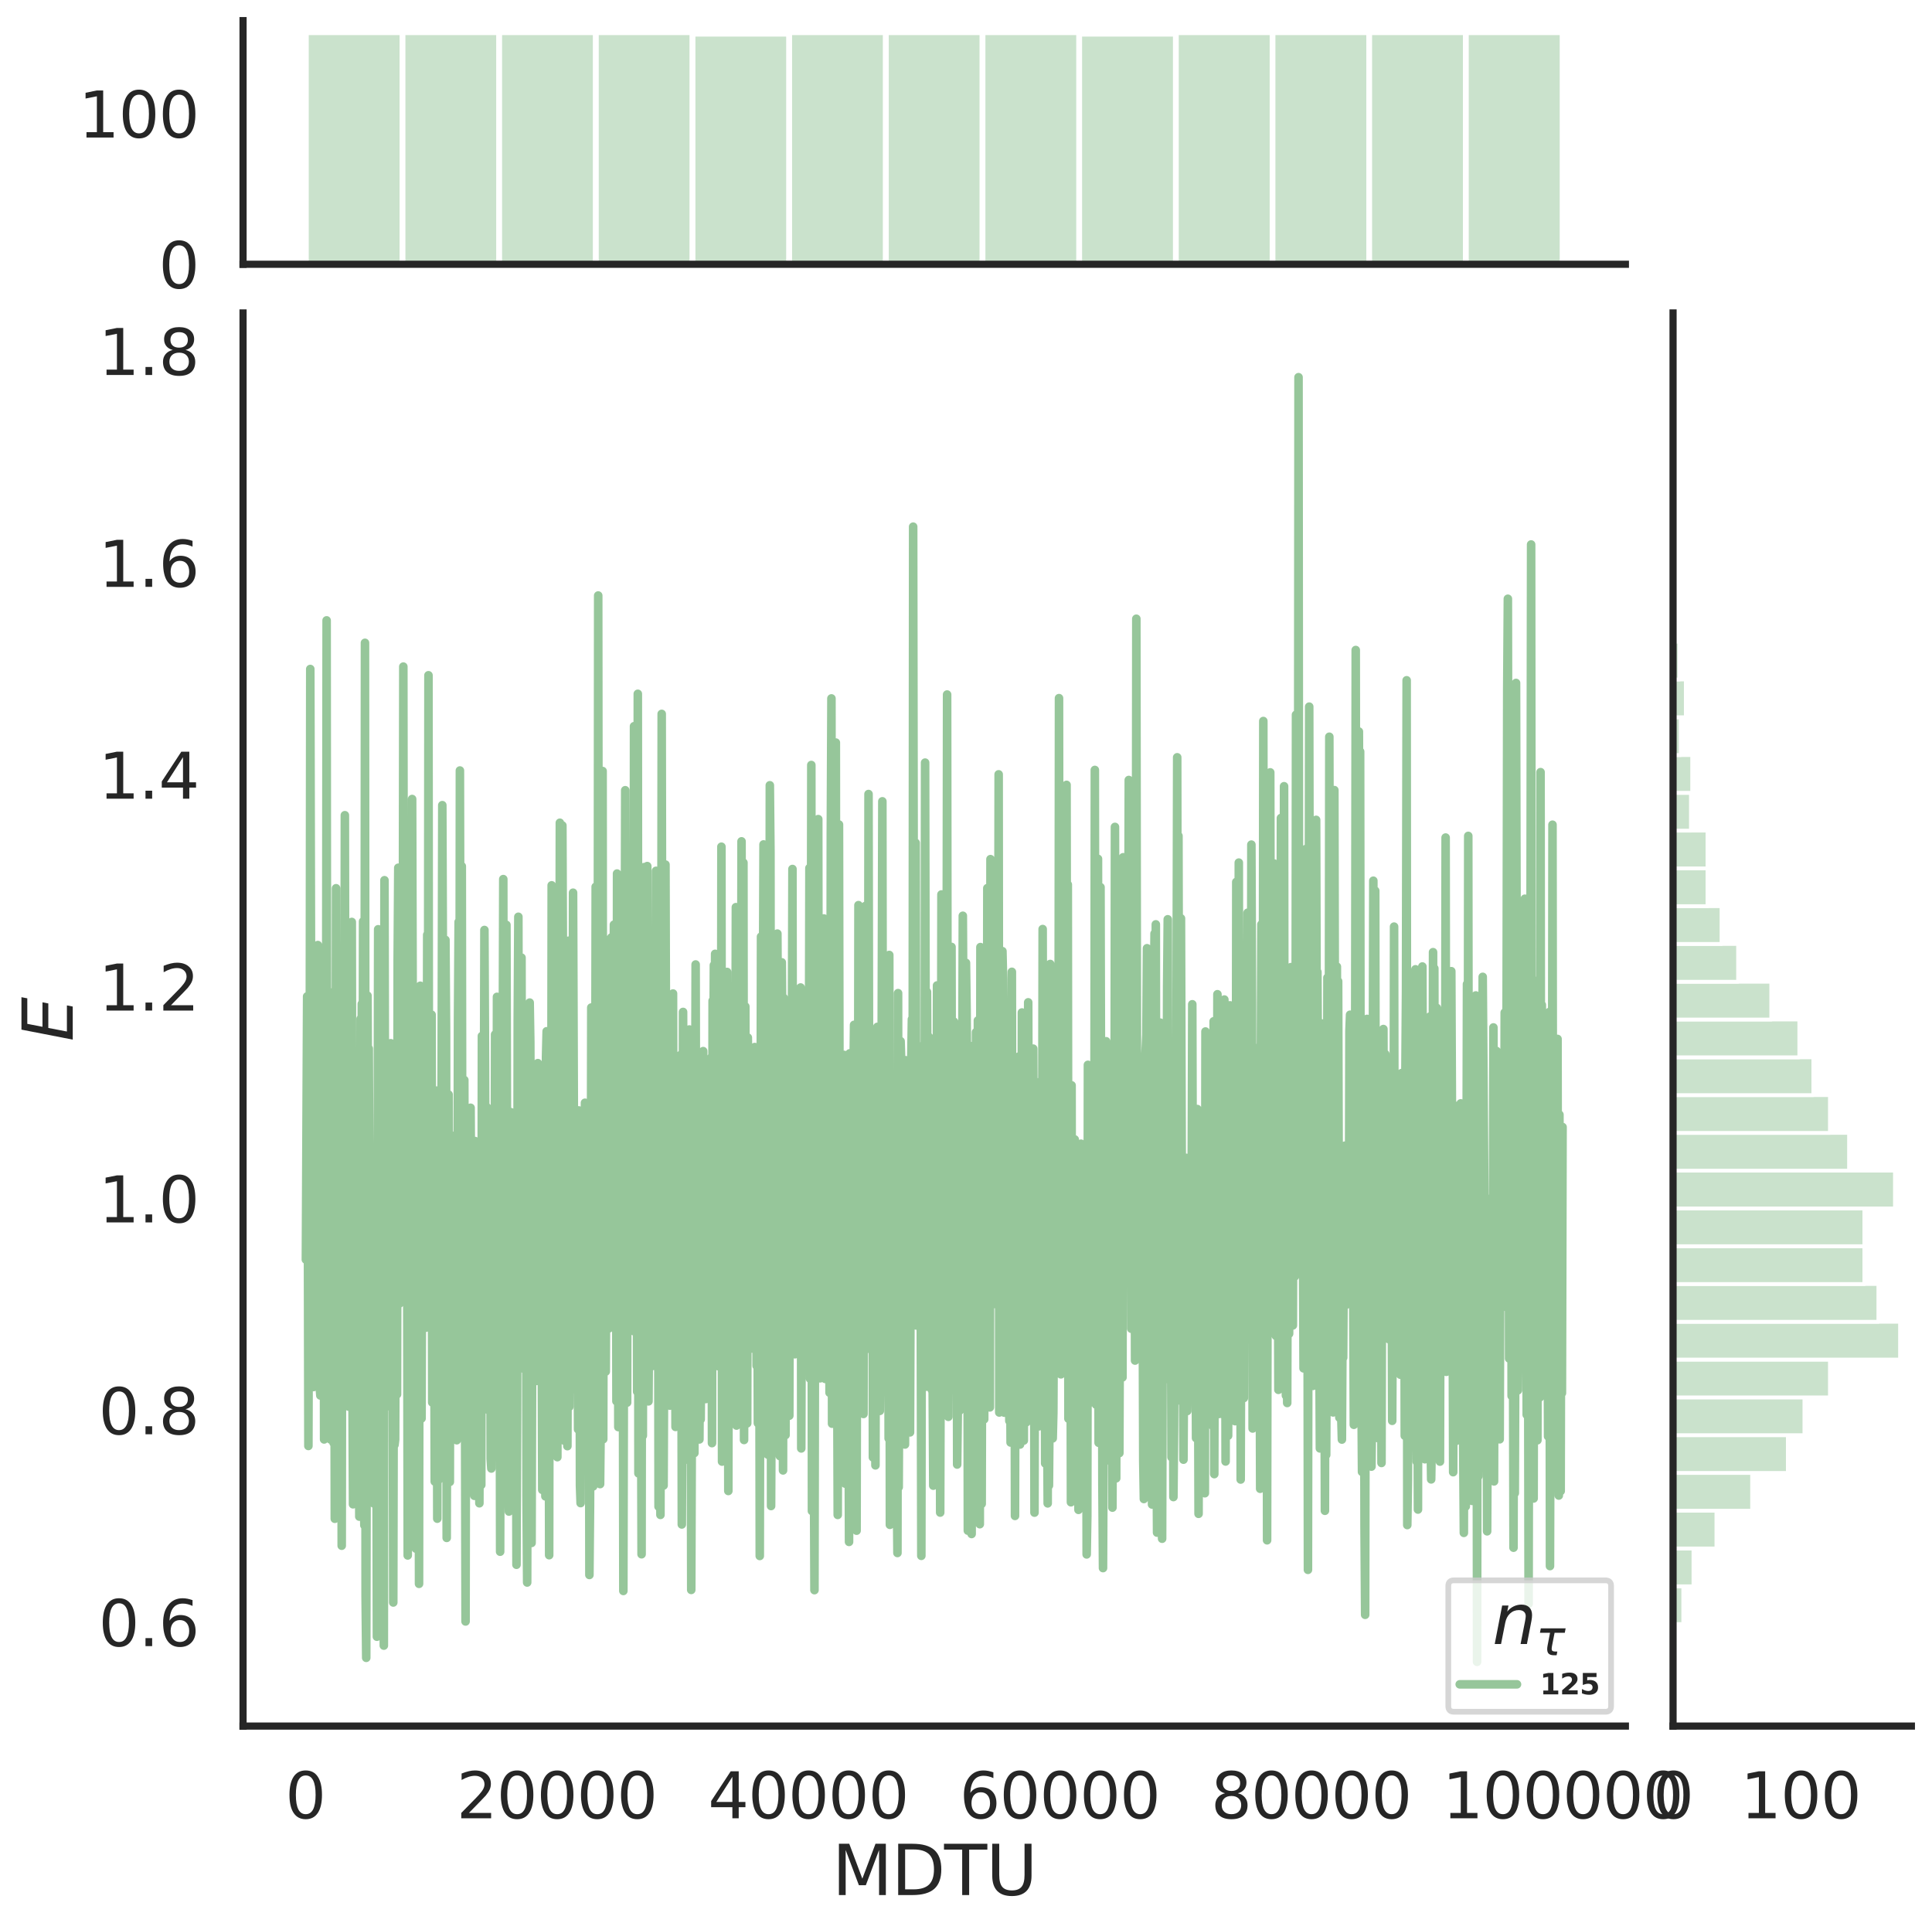 <?xml version="1.0" encoding="utf-8" standalone="no"?>
<!DOCTYPE svg PUBLIC "-//W3C//DTD SVG 1.1//EN"
  "http://www.w3.org/Graphics/SVG/1.1/DTD/svg11.dtd">
<svg height="674.159pt" version="1.1" viewBox="0 0 674.984 674.159" width="674.984pt" xmlns="http://www.w3.org/2000/svg" xmlns:xlink="http://www.w3.org/1999/xlink">
 <defs>
  <style type="text/css">*{stroke-linecap:butt;stroke-linejoin:round;}</style>
 </defs>
 <g id="figure_1">
  <g id="patch_1">
   <path d="M 0 674.159 
L 674.984 674.159 
L 674.984 0 
L 0 0 
z
" style="fill:#ffffff;"/>
  </g>
  <g id="axes_1">
   <g id="patch_2">
    <path d="M 84.914 602.94 
L 567.864 602.94 
L 567.864 109.327 
L 84.914 109.327 
z
" style="fill:none;"/>
   </g>
   <g id="matplotlib.axis_1">
    <g id="xtick_1">
     <g id="text_1">
      <!-- 0 -->
      <g style="fill:#262626;" transform="translate(99.648 635.157)scale(0.22 -0.22)">
       <defs>
        <path d="M 2034 4250 
Q 1547 4250 1301 3770 
Q 1056 3291 1056 2328 
Q 1056 1369 1301 889 
Q 1547 409 2034 409 
Q 2525 409 2770 889 
Q 3016 1369 3016 2328 
Q 3016 3291 2770 3770 
Q 2525 4250 2034 4250 
z
M 2034 4750 
Q 2819 4750 3233 4129 
Q 3647 3509 3647 2328 
Q 3647 1150 3233 529 
Q 2819 -91 2034 -91 
Q 1250 -91 836 529 
Q 422 1150 422 2328 
Q 422 3509 836 4129 
Q 1250 4750 2034 4750 
z
" id="DejaVuSans-30" transform="scale(0.016)"/>
       </defs>
       <use xlink:href="#DejaVuSans-30"/>
      </g>
     </g>
    </g>
    <g id="xtick_2">
     <g id="text_2">
      <!-- 20000 -->
      <g style="fill:#262626;" transform="translate(159.506 635.157)scale(0.22 -0.22)">
       <defs>
        <path d="M 1228 531 
L 3431 531 
L 3431 0 
L 469 0 
L 469 531 
Q 828 903 1448 1529 
Q 2069 2156 2228 2338 
Q 2531 2678 2651 2914 
Q 2772 3150 2772 3378 
Q 2772 3750 2511 3984 
Q 2250 4219 1831 4219 
Q 1534 4219 1204 4116 
Q 875 4013 500 3803 
L 500 4441 
Q 881 4594 1212 4672 
Q 1544 4750 1819 4750 
Q 2544 4750 2975 4387 
Q 3406 4025 3406 3419 
Q 3406 3131 3298 2873 
Q 3191 2616 2906 2266 
Q 2828 2175 2409 1742 
Q 1991 1309 1228 531 
z
" id="DejaVuSans-32" transform="scale(0.016)"/>
       </defs>
       <use xlink:href="#DejaVuSans-32"/>
       <use x="63.623" xlink:href="#DejaVuSans-30"/>
       <use x="127.246" xlink:href="#DejaVuSans-30"/>
       <use x="190.869" xlink:href="#DejaVuSans-30"/>
       <use x="254.492" xlink:href="#DejaVuSans-30"/>
      </g>
     </g>
    </g>
    <g id="xtick_3">
     <g id="text_3">
      <!-- 40000 -->
      <g style="fill:#262626;" transform="translate(247.359 635.157)scale(0.22 -0.22)">
       <defs>
        <path d="M 2419 4116 
L 825 1625 
L 2419 1625 
L 2419 4116 
z
M 2253 4666 
L 3047 4666 
L 3047 1625 
L 3713 1625 
L 3713 1100 
L 3047 1100 
L 3047 0 
L 2419 0 
L 2419 1100 
L 313 1100 
L 313 1709 
L 2253 4666 
z
" id="DejaVuSans-34" transform="scale(0.016)"/>
       </defs>
       <use xlink:href="#DejaVuSans-34"/>
       <use x="63.623" xlink:href="#DejaVuSans-30"/>
       <use x="127.246" xlink:href="#DejaVuSans-30"/>
       <use x="190.869" xlink:href="#DejaVuSans-30"/>
       <use x="254.492" xlink:href="#DejaVuSans-30"/>
      </g>
     </g>
    </g>
    <g id="xtick_4">
     <g id="text_4">
      <!-- 60000 -->
      <g style="fill:#262626;" transform="translate(335.212 635.157)scale(0.22 -0.22)">
       <defs>
        <path d="M 2113 2584 
Q 1688 2584 1439 2293 
Q 1191 2003 1191 1497 
Q 1191 994 1439 701 
Q 1688 409 2113 409 
Q 2538 409 2786 701 
Q 3034 994 3034 1497 
Q 3034 2003 2786 2293 
Q 2538 2584 2113 2584 
z
M 3366 4563 
L 3366 3988 
Q 3128 4100 2886 4159 
Q 2644 4219 2406 4219 
Q 1781 4219 1451 3797 
Q 1122 3375 1075 2522 
Q 1259 2794 1537 2939 
Q 1816 3084 2150 3084 
Q 2853 3084 3261 2657 
Q 3669 2231 3669 1497 
Q 3669 778 3244 343 
Q 2819 -91 2113 -91 
Q 1303 -91 875 529 
Q 447 1150 447 2328 
Q 447 3434 972 4092 
Q 1497 4750 2381 4750 
Q 2619 4750 2861 4703 
Q 3103 4656 3366 4563 
z
" id="DejaVuSans-36" transform="scale(0.016)"/>
       </defs>
       <use xlink:href="#DejaVuSans-36"/>
       <use x="63.623" xlink:href="#DejaVuSans-30"/>
       <use x="127.246" xlink:href="#DejaVuSans-30"/>
       <use x="190.869" xlink:href="#DejaVuSans-30"/>
       <use x="254.492" xlink:href="#DejaVuSans-30"/>
      </g>
     </g>
    </g>
    <g id="xtick_5">
     <g id="text_5">
      <!-- 80000 -->
      <g style="fill:#262626;" transform="translate(423.065 635.157)scale(0.22 -0.22)">
       <defs>
        <path d="M 2034 2216 
Q 1584 2216 1326 1975 
Q 1069 1734 1069 1313 
Q 1069 891 1326 650 
Q 1584 409 2034 409 
Q 2484 409 2743 651 
Q 3003 894 3003 1313 
Q 3003 1734 2745 1975 
Q 2488 2216 2034 2216 
z
M 1403 2484 
Q 997 2584 770 2862 
Q 544 3141 544 3541 
Q 544 4100 942 4425 
Q 1341 4750 2034 4750 
Q 2731 4750 3128 4425 
Q 3525 4100 3525 3541 
Q 3525 3141 3298 2862 
Q 3072 2584 2669 2484 
Q 3125 2378 3379 2068 
Q 3634 1759 3634 1313 
Q 3634 634 3220 271 
Q 2806 -91 2034 -91 
Q 1263 -91 848 271 
Q 434 634 434 1313 
Q 434 1759 690 2068 
Q 947 2378 1403 2484 
z
M 1172 3481 
Q 1172 3119 1398 2916 
Q 1625 2713 2034 2713 
Q 2441 2713 2670 2916 
Q 2900 3119 2900 3481 
Q 2900 3844 2670 4047 
Q 2441 4250 2034 4250 
Q 1625 4250 1398 4047 
Q 1172 3844 1172 3481 
z
" id="DejaVuSans-38" transform="scale(0.016)"/>
       </defs>
       <use xlink:href="#DejaVuSans-38"/>
       <use x="63.623" xlink:href="#DejaVuSans-30"/>
       <use x="127.246" xlink:href="#DejaVuSans-30"/>
       <use x="190.869" xlink:href="#DejaVuSans-30"/>
       <use x="254.492" xlink:href="#DejaVuSans-30"/>
      </g>
     </g>
    </g>
    <g id="xtick_6">
     <g id="text_6">
      <!-- 100000 -->
      <g style="fill:#262626;" transform="translate(503.919 635.157)scale(0.22 -0.22)">
       <defs>
        <path d="M 794 531 
L 1825 531 
L 1825 4091 
L 703 3866 
L 703 4441 
L 1819 4666 
L 2450 4666 
L 2450 531 
L 3481 531 
L 3481 0 
L 794 0 
L 794 531 
z
" id="DejaVuSans-31" transform="scale(0.016)"/>
       </defs>
       <use xlink:href="#DejaVuSans-31"/>
       <use x="63.623" xlink:href="#DejaVuSans-30"/>
       <use x="127.246" xlink:href="#DejaVuSans-30"/>
       <use x="190.869" xlink:href="#DejaVuSans-30"/>
       <use x="254.492" xlink:href="#DejaVuSans-30"/>
       <use x="318.115" xlink:href="#DejaVuSans-30"/>
      </g>
     </g>
    </g>
    <g id="text_7">
     <!-- MDTU -->
     <g style="fill:#262626;" transform="translate(290.683 661.968)scale(0.24 -0.24)">
      <defs>
       <path d="M 628 4666 
L 1569 4666 
L 2759 1491 
L 3956 4666 
L 4897 4666 
L 4897 0 
L 4281 0 
L 4281 4097 
L 3078 897 
L 2444 897 
L 1241 4097 
L 1241 0 
L 628 0 
L 628 4666 
z
" id="DejaVuSans-4d" transform="scale(0.016)"/>
       <path d="M 1259 4147 
L 1259 519 
L 2022 519 
Q 2988 519 3436 956 
Q 3884 1394 3884 2338 
Q 3884 3275 3436 3711 
Q 2988 4147 2022 4147 
L 1259 4147 
z
M 628 4666 
L 1925 4666 
Q 3281 4666 3915 4102 
Q 4550 3538 4550 2338 
Q 4550 1131 3912 565 
Q 3275 0 1925 0 
L 628 0 
L 628 4666 
z
" id="DejaVuSans-44" transform="scale(0.016)"/>
       <path d="M -19 4666 
L 3928 4666 
L 3928 4134 
L 2272 4134 
L 2272 0 
L 1638 0 
L 1638 4134 
L -19 4134 
L -19 4666 
z
" id="DejaVuSans-54" transform="scale(0.016)"/>
       <path d="M 556 4666 
L 1191 4666 
L 1191 1831 
Q 1191 1081 1462 751 
Q 1734 422 2344 422 
Q 2950 422 3222 751 
Q 3494 1081 3494 1831 
L 3494 4666 
L 4128 4666 
L 4128 1753 
Q 4128 841 3676 375 
Q 3225 -91 2344 -91 
Q 1459 -91 1007 375 
Q 556 841 556 1753 
L 556 4666 
z
" id="DejaVuSans-55" transform="scale(0.016)"/>
      </defs>
      <use xlink:href="#DejaVuSans-4d"/>
      <use x="86.279" xlink:href="#DejaVuSans-44"/>
      <use x="163.281" xlink:href="#DejaVuSans-54"/>
      <use x="224.365" xlink:href="#DejaVuSans-55"/>
     </g>
    </g>
   </g>
   <g id="matplotlib.axis_2">
    <g id="ytick_1">
     <g id="text_8">
      <!-- 0.6 -->
      <g style="fill:#262626;" transform="translate(34.428 575.009)scale(0.22 -0.22)">
       <defs>
        <path d="M 684 794 
L 1344 794 
L 1344 0 
L 684 0 
L 684 794 
z
" id="DejaVuSans-2e" transform="scale(0.016)"/>
       </defs>
       <use xlink:href="#DejaVuSans-30"/>
       <use x="63.623" xlink:href="#DejaVuSans-2e"/>
       <use x="95.41" xlink:href="#DejaVuSans-36"/>
      </g>
     </g>
    </g>
    <g id="ytick_2">
     <g id="text_9">
      <!-- 0.8 -->
      <g style="fill:#262626;" transform="translate(34.428 501.005)scale(0.22 -0.22)">
       <use xlink:href="#DejaVuSans-30"/>
       <use x="63.623" xlink:href="#DejaVuSans-2e"/>
       <use x="95.41" xlink:href="#DejaVuSans-38"/>
      </g>
     </g>
    </g>
    <g id="ytick_3">
     <g id="text_10">
      <!-- 1.0 -->
      <g style="fill:#262626;" transform="translate(34.428 427.002)scale(0.22 -0.22)">
       <use xlink:href="#DejaVuSans-31"/>
       <use x="63.623" xlink:href="#DejaVuSans-2e"/>
       <use x="95.41" xlink:href="#DejaVuSans-30"/>
      </g>
     </g>
    </g>
    <g id="ytick_4">
     <g id="text_11">
      <!-- 1.2 -->
      <g style="fill:#262626;" transform="translate(34.428 352.999)scale(0.22 -0.22)">
       <use xlink:href="#DejaVuSans-31"/>
       <use x="63.623" xlink:href="#DejaVuSans-2e"/>
       <use x="95.41" xlink:href="#DejaVuSans-32"/>
      </g>
     </g>
    </g>
    <g id="ytick_5">
     <g id="text_12">
      <!-- 1.4 -->
      <g style="fill:#262626;" transform="translate(34.428 278.995)scale(0.22 -0.22)">
       <use xlink:href="#DejaVuSans-31"/>
       <use x="63.623" xlink:href="#DejaVuSans-2e"/>
       <use x="95.41" xlink:href="#DejaVuSans-34"/>
      </g>
     </g>
    </g>
    <g id="ytick_6">
     <g id="text_13">
      <!-- 1.6 -->
      <g style="fill:#262626;" transform="translate(34.428 204.992)scale(0.22 -0.22)">
       <use xlink:href="#DejaVuSans-31"/>
       <use x="63.623" xlink:href="#DejaVuSans-2e"/>
       <use x="95.41" xlink:href="#DejaVuSans-36"/>
      </g>
     </g>
    </g>
    <g id="ytick_7">
     <g id="text_14">
      <!-- 1.8 -->
      <g style="fill:#262626;" transform="translate(34.428 130.988)scale(0.22 -0.22)">
       <use xlink:href="#DejaVuSans-31"/>
       <use x="63.623" xlink:href="#DejaVuSans-2e"/>
       <use x="95.41" xlink:href="#DejaVuSans-38"/>
      </g>
     </g>
    </g>
    <g id="text_15">
     <!-- $E$ -->
     <g style="fill:#262626;" transform="translate(25.436 363.813)rotate(-90)scale(0.24 -0.24)">
      <defs>
       <path d="M 1081 4666 
L 4031 4666 
L 3928 4134 
L 1606 4134 
L 1338 2753 
L 3566 2753 
L 3463 2222 
L 1234 2222 
L 909 531 
L 3284 531 
L 3181 0 
L 172 0 
L 1081 4666 
z
" id="DejaVuSans-Oblique-45" transform="scale(0.016)"/>
      </defs>
      <use transform="translate(0 0.094)" xlink:href="#DejaVuSans-Oblique-45"/>
     </g>
    </g>
   </g>
   <g id="line2d_1">
    <path clip-path="url(#p30d1282f80)" d="M 106.867 439.994 
L 107.306 348.048 
L 107.526 401.391 
L 107.745 505.09 
L 107.965 425.595 
L 108.184 401.421 
L 108.404 233.692 
L 108.843 412.017 
L 109.283 340.099 
L 109.502 484.511 
L 109.722 344.436 
L 109.941 455.166 
L 110.161 427.821 
L 110.381 472.191 
L 110.6 437.064 
L 110.82 424.18 
L 111.04 330.122 
L 111.259 430.004 
L 111.699 484.627 
L 111.918 487.463 
L 112.138 370.208 
L 112.357 399.356 
L 112.577 406.241 
L 112.797 471.457 
L 113.016 359.702 
L 113.236 502.813 
L 113.456 500.832 
L 113.675 368.114 
L 113.895 416.998 
L 114.114 216.707 
L 114.334 481.25 
L 114.773 411.378 
L 114.993 455.921 
L 115.213 468.123 
L 115.432 502.812 
L 115.652 346.701 
L 115.872 360.652 
L 116.091 461.915 
L 116.311 447.738 
L 116.53 504.017 
L 116.75 399.096 
L 116.97 530.522 
L 117.189 454.254 
L 117.409 310.283 
L 117.629 506.138 
L 117.848 364.131 
L 118.068 460.801 
L 118.288 483.251 
L 118.507 483.52 
L 118.727 520.007 
L 118.946 379.169 
L 119.166 402.571 
L 119.386 539.938 
L 119.605 373.772 
L 119.825 435.609 
L 120.045 444.319 
L 120.264 475.336 
L 120.484 284.765 
L 120.703 421.033 
L 120.923 350.766 
L 121.143 442.092 
L 121.362 374.858 
L 121.582 349.048 
L 121.802 491.346 
L 122.021 349.143 
L 122.461 467.504 
L 122.68 444.548 
L 122.9 322.052 
L 123.119 479.416 
L 123.339 525.47 
L 123.559 514.664 
L 123.778 462.909 
L 123.998 518.068 
L 124.218 399.308 
L 124.437 402.493 
L 124.876 509.476 
L 125.096 385.544 
L 125.535 529.775 
L 125.755 519.712 
L 125.975 355.9 
L 126.194 466.088 
L 126.414 350.675 
L 126.634 449.389 
L 126.853 321.858 
L 127.073 485.431 
L 127.292 532.795 
L 127.512 224.55 
L 127.732 557.372 
L 127.951 579.097 
L 128.391 347.785 
L 128.61 400.034 
L 128.83 366.283 
L 129.489 502.37 
L 129.708 431.66 
L 129.928 511.096 
L 130.148 403.366 
L 130.367 509.454 
L 130.587 525.178 
L 130.807 461.543 
L 131.026 474.371 
L 131.246 507.84 
L 131.465 471.435 
L 131.685 571.727 
L 132.124 324.609 
L 132.344 470.849 
L 132.564 389.534 
L 132.783 362.734 
L 133.003 491.426 
L 133.442 379.911 
L 133.662 390.951 
L 134.101 574.832 
L 134.321 307.476 
L 134.54 412.224 
L 134.76 455.39 
L 134.98 448.409 
L 135.199 491.286 
L 135.419 397.113 
L 135.638 453.723 
L 136.078 485.5 
L 136.297 476.635 
L 136.517 364.418 
L 136.737 372.384 
L 136.956 463.275 
L 137.176 457.283 
L 137.396 559.77 
L 137.615 453.458 
L 137.835 504.705 
L 138.054 502.848 
L 138.274 435.301 
L 138.494 455.797 
L 138.713 487.082 
L 138.933 335.095 
L 139.153 303.118 
L 139.372 450.102 
L 139.592 455.321 
L 139.811 430.426 
L 140.031 358.038 
L 140.251 382.227 
L 140.47 371.717 
L 140.69 370.363 
L 140.91 232.855 
L 141.129 403.074 
L 141.349 388.583 
L 141.569 393.767 
L 141.788 445.481 
L 142.008 367.483 
L 142.227 411.584 
L 142.447 543.338 
L 142.667 477.346 
L 143.106 437.974 
L 143.326 433.043 
L 143.545 391.28 
L 143.765 508.004 
L 143.984 279.109 
L 144.204 357.557 
L 144.424 513.249 
L 144.643 425.164 
L 144.863 387.923 
L 145.302 540.952 
L 145.522 345.524 
L 145.742 446.641 
L 145.961 437.233 
L 146.181 394.293 
L 146.4 553.252 
L 146.62 371.913 
L 146.84 344.335 
L 147.059 396.573 
L 147.279 495.489 
L 147.499 404.359 
L 147.718 367.915 
L 147.938 369.845 
L 148.157 444.613 
L 148.377 442.231 
L 148.597 392.834 
L 148.816 463.757 
L 149.036 447.283 
L 149.256 326.555 
L 149.475 435.63 
L 149.695 235.878 
L 149.915 462.621 
L 150.134 400.747 
L 150.354 406.17 
L 150.793 354.449 
L 151.013 489.906 
L 151.452 434.734 
L 151.672 438.647 
L 151.891 517.524 
L 152.111 400.155 
L 152.331 414.587 
L 152.55 380.968 
L 152.77 530.493 
L 152.989 406.669 
L 153.209 516.988 
L 153.429 444.01 
L 153.648 444.72 
L 153.868 447.016 
L 154.088 420.083 
L 154.307 374.321 
L 154.527 281.252 
L 154.746 338.95 
L 154.966 330.208 
L 155.186 482.706 
L 155.625 328.318 
L 155.845 360.724 
L 156.064 537.205 
L 156.504 385.878 
L 156.723 382.332 
L 156.943 486.571 
L 157.162 517.646 
L 157.382 396.434 
L 157.821 462.647 
L 158.041 420.451 
L 158.48 455.967 
L 158.7 403.635 
L 158.919 408.765 
L 159.139 490.082 
L 159.359 476.769 
L 159.578 503.091 
L 159.798 452.975 
L 160.018 355.841 
L 160.237 322.033 
L 160.457 442.142 
L 160.677 269.147 
L 160.896 381.653 
L 161.116 371.032 
L 161.335 302.574 
L 161.555 457.643 
L 161.775 490.392 
L 162.214 377.256 
L 162.653 566.398 
L 162.873 435.068 
L 163.092 476.173 
L 163.312 389.125 
L 163.532 504.122 
L 163.751 513.82 
L 163.971 419.416 
L 164.191 415.702 
L 164.41 386.96 
L 164.85 470.215 
L 165.069 402.582 
L 165.289 518.28 
L 165.508 464.818 
L 165.728 522.502 
L 165.948 398.578 
L 166.387 473.655 
L 166.607 413.366 
L 166.826 419.694 
L 167.046 461.318 
L 167.266 463.447 
L 167.485 525.112 
L 167.705 430.047 
L 167.924 410.754 
L 168.144 518.719 
L 168.364 361.885 
L 168.583 474.378 
L 168.803 386.945 
L 169.023 409.562 
L 169.242 324.858 
L 169.462 373.197 
L 169.681 454.808 
L 170.121 386.769 
L 170.34 416.032 
L 170.56 492.501 
L 170.78 420.753 
L 170.999 434.192 
L 171.219 420.529 
L 171.439 509.568 
L 171.658 512.969 
L 171.878 477.865 
L 172.097 401.29 
L 172.317 481.87 
L 172.537 465.727 
L 172.756 476.097 
L 172.976 361.351 
L 173.196 373.336 
L 173.415 478.122 
L 173.635 348.213 
L 173.854 365.884 
L 174.074 426.634 
L 174.294 373.955 
L 174.513 419.831 
L 174.733 542.027 
L 174.953 455.769 
L 175.172 472.615 
L 175.392 455.695 
L 175.831 307.084 
L 176.051 463.071 
L 176.27 357.66 
L 176.49 514.03 
L 176.71 344.938 
L 176.929 323.076 
L 177.149 405.989 
L 177.369 436.972 
L 177.588 518.495 
L 177.808 527.999 
L 178.027 483.241 
L 178.247 480.244 
L 178.467 388.489 
L 178.686 456.073 
L 179.126 414.932 
L 179.345 458.09 
L 179.565 476.65 
L 179.785 392.299 
L 180.004 444.523 
L 180.224 444.545 
L 180.443 546.588 
L 180.663 493.997 
L 180.883 356.543 
L 181.102 320.244 
L 181.322 453.468 
L 181.761 342.532 
L 181.981 380.657 
L 182.2 334.517 
L 182.42 465.971 
L 182.64 476.563 
L 182.859 478.082 
L 183.079 428.115 
L 183.518 477.04 
L 183.738 402.809 
L 183.958 522.728 
L 184.177 552.788 
L 184.397 463.786 
L 184.616 464.062 
L 185.056 350.217 
L 185.275 364.091 
L 185.715 538.971 
L 185.934 464.432 
L 186.154 463.541 
L 186.374 403.453 
L 186.593 415.723 
L 186.813 434.777 
L 187.032 475.25 
L 187.252 395.014 
L 187.472 482.377 
L 187.691 384.962 
L 187.911 371.37 
L 188.131 413.489 
L 188.35 400.838 
L 188.57 408.03 
L 188.789 462.244 
L 189.009 413.213 
L 189.229 453.58 
L 189.448 520.421 
L 189.668 434.077 
L 190.107 420.059 
L 190.327 451.17 
L 190.547 522.702 
L 190.766 369.069 
L 190.986 360.238 
L 191.205 396.787 
L 191.425 406.361 
L 191.645 425.026 
L 191.864 543.245 
L 192.084 388.041 
L 192.523 480.075 
L 192.743 309.255 
L 192.962 401.127 
L 193.182 385.007 
L 193.402 432.67 
L 193.621 449.025 
L 193.841 381.43 
L 194.061 489.236 
L 194.28 326.683 
L 194.5 472.292 
L 194.72 509.002 
L 195.159 338.213 
L 195.378 413.1 
L 195.598 287.398 
L 195.818 374.543 
L 196.037 319.244 
L 196.257 378.711 
L 196.477 288.352 
L 196.696 342.641 
L 196.916 497.527 
L 197.135 503.241 
L 197.355 358.235 
L 197.575 407.639 
L 197.794 330.709 
L 198.014 375.037 
L 198.234 505.157 
L 198.673 328.605 
L 198.893 491.423 
L 199.112 439.025 
L 199.332 485.674 
L 199.771 420.758 
L 199.991 466.617 
L 200.21 311.837 
L 200.65 437.062 
L 200.869 452.913 
L 201.089 443.981 
L 201.309 425.293 
L 201.748 434.361 
L 201.967 499.295 
L 202.187 387.885 
L 202.407 390.87 
L 202.626 518.904 
L 202.846 525.056 
L 203.066 423.467 
L 203.285 452.346 
L 203.505 444.586 
L 203.724 467.638 
L 203.944 462.928 
L 204.164 438.515 
L 204.383 385.213 
L 204.603 443.256 
L 204.823 450.093 
L 205.042 473.156 
L 205.262 458.927 
L 205.701 401.037 
L 205.921 550.157 
L 206.14 526.059 
L 206.36 468.597 
L 206.58 351.949 
L 207.239 519.207 
L 207.678 376.283 
L 207.897 439.117 
L 208.117 309.746 
L 208.337 356.439 
L 208.556 334.004 
L 208.776 431.04 
L 208.996 208.021 
L 209.215 419.88 
L 209.435 455.047 
L 209.655 518.413 
L 210.094 474.949 
L 210.313 311.565 
L 210.533 269.334 
L 210.753 502.727 
L 210.972 394.271 
L 211.192 374.918 
L 211.412 328.168 
L 211.631 479.108 
L 211.851 422.016 
L 212.07 404.07 
L 212.29 415.995 
L 212.51 384.918 
L 212.729 464.035 
L 212.949 428.268 
L 213.169 353.928 
L 213.388 457.279 
L 213.608 327.443 
L 214.047 429.378 
L 214.486 323.004 
L 214.706 443.091 
L 214.926 429.307 
L 215.145 359.353 
L 215.365 489.473 
L 215.585 305.142 
L 215.804 318.652 
L 216.024 498.498 
L 216.243 393.612 
L 216.463 459.768 
L 216.683 459.314 
L 216.902 451.34 
L 217.342 385.412 
L 217.561 430.795 
L 217.781 555.738 
L 218.44 276.041 
L 218.659 406.135 
L 218.879 348.397 
L 219.099 489.949 
L 219.318 312.758 
L 219.538 437.169 
L 219.758 359.811 
L 219.977 436.987 
L 220.197 415.997 
L 220.417 363.051 
L 220.636 455.939 
L 220.856 438.225 
L 221.075 445.924 
L 221.295 464.955 
L 221.515 253.677 
L 221.734 451.97 
L 221.954 291.377 
L 222.174 281.419 
L 222.613 486.128 
L 222.832 242.358 
L 223.052 514.662 
L 223.272 371.841 
L 223.491 390.248 
L 223.711 489.531 
L 223.931 470.273 
L 224.15 542.92 
L 224.37 371.726 
L 224.59 501.497 
L 224.809 364.924 
L 225.029 302.903 
L 225.248 460.357 
L 225.468 320.9 
L 225.688 422.741 
L 225.907 393.15 
L 226.127 302.536 
L 226.566 489.509 
L 226.786 456.585 
L 227.005 357.398 
L 227.225 370.954 
L 227.445 471.632 
L 227.884 449.641 
L 228.104 477.134 
L 228.323 412.366 
L 228.543 411.257 
L 228.763 461.514 
L 228.982 467.836 
L 229.202 304.195 
L 229.421 464.239 
L 229.641 475.965 
L 229.861 360.084 
L 230.08 526.284 
L 230.3 433.149 
L 230.52 406.403 
L 230.739 529.174 
L 230.959 433.084 
L 231.178 249.374 
L 231.398 380.817 
L 231.618 416.363 
L 231.837 518.911 
L 232.277 420.025 
L 232.496 302.014 
L 232.936 460.369 
L 233.155 366.081 
L 233.375 358.223 
L 233.594 373.738 
L 233.814 408.502 
L 234.034 491.007 
L 234.473 421.537 
L 234.693 475.383 
L 234.912 386.584 
L 235.132 347.054 
L 235.352 441.538 
L 235.791 405.389 
L 236.01 498.438 
L 236.23 408.34 
L 236.45 411.318 
L 236.669 380.33 
L 236.889 382.745 
L 237.109 395.724 
L 237.328 479.526 
L 237.548 442.122 
L 237.767 368.537 
L 237.987 416.587 
L 238.207 532.516 
L 238.426 482.342 
L 238.646 353.485 
L 238.866 415.445 
L 239.085 510.057 
L 239.305 401.603 
L 239.525 479.935 
L 239.744 420.779 
L 239.964 458.646 
L 240.183 471.442 
L 240.403 406.836 
L 240.623 471.207 
L 240.842 359.615 
L 241.062 504.71 
L 241.282 454.64 
L 241.501 555.375 
L 241.94 430.719 
L 242.599 507.564 
L 243.039 336.906 
L 243.258 458.383 
L 243.478 492.223 
L 243.698 401.484 
L 243.917 382.4 
L 244.356 502.813 
L 244.576 461.356 
L 244.796 495.83 
L 245.015 463.359 
L 245.235 486.912 
L 245.455 447.124 
L 245.674 367.17 
L 246.113 467.172 
L 246.333 422.844 
L 246.553 488.704 
L 246.992 441.382 
L 247.212 457.581 
L 247.651 384.635 
L 247.871 396.605 
L 248.09 455.431 
L 248.31 378.011 
L 248.529 369.344 
L 248.749 504.1 
L 248.969 349.577 
L 249.188 384.228 
L 249.408 337.153 
L 249.628 399.512 
L 249.847 333.193 
L 250.067 465.885 
L 250.287 388.522 
L 250.506 391.433 
L 250.945 477.236 
L 251.165 349.522 
L 251.385 365.867 
L 251.604 467.039 
L 251.824 472.785 
L 252.044 295.766 
L 252.263 510.549 
L 252.483 346.786 
L 252.922 494.09 
L 253.361 407.824 
L 253.581 458.919 
L 254.02 339.517 
L 254.24 405.01 
L 254.46 520.817 
L 254.679 379.241 
L 254.899 402.671 
L 255.118 377.864 
L 255.338 430.672 
L 255.558 437.034 
L 255.777 368.921 
L 256.217 464.31 
L 256.436 414.278 
L 256.656 412.899 
L 256.875 410.695 
L 257.095 316.887 
L 257.315 497.968 
L 257.534 364.183 
L 257.754 436.655 
L 257.974 418.21 
L 258.193 337.056 
L 258.413 481.223 
L 258.852 419.716 
L 259.072 293.894 
L 259.291 487.215 
L 259.511 492.701 
L 259.731 301.341 
L 259.95 503.006 
L 260.39 351.57 
L 260.609 437.633 
L 260.829 381.791 
L 261.048 497.19 
L 261.268 362.434 
L 261.488 385.453 
L 261.707 461.832 
L 261.927 382.511 
L 262.147 416.043 
L 262.366 420.585 
L 262.586 471.051 
L 262.806 371.551 
L 263.464 420.976 
L 263.684 365.751 
L 263.904 440.234 
L 264.123 382.966 
L 264.343 477.106 
L 264.563 423.865 
L 264.782 497.129 
L 265.221 418.28 
L 265.441 543.519 
L 265.88 327.181 
L 266.1 507.945 
L 266.32 353.413 
L 266.539 352.136 
L 266.759 294.976 
L 267.198 463 
L 267.418 475.918 
L 267.637 410.291 
L 267.857 451.452 
L 268.077 355.655 
L 268.296 508.152 
L 268.516 435.043 
L 268.736 468.92 
L 268.955 274.307 
L 269.175 297.685 
L 269.395 526.074 
L 269.614 478.475 
L 269.834 456.875 
L 270.053 463.935 
L 270.273 465.247 
L 270.493 439.887 
L 270.712 362.772 
L 270.932 442.548 
L 271.152 470.002 
L 271.371 414.174 
L 271.591 326.121 
L 271.81 367.365 
L 272.03 450.453 
L 272.25 418.091 
L 272.469 508.632 
L 272.689 352.572 
L 272.909 409.071 
L 273.128 336.158 
L 273.348 365.981 
L 273.568 513.633 
L 273.787 348.547 
L 274.007 455.013 
L 274.226 401.056 
L 274.446 501.294 
L 274.666 371.102 
L 274.885 419.873 
L 275.105 388.619 
L 275.325 402.465 
L 275.544 377.748 
L 275.764 494.523 
L 275.983 394.958 
L 276.203 412.398 
L 276.423 448.043 
L 276.862 303.555 
L 277.082 454.29 
L 277.301 348.176 
L 277.521 366.918 
L 277.741 473.059 
L 277.96 472.696 
L 278.18 460.846 
L 278.399 369.722 
L 278.619 376.68 
L 278.839 438.91 
L 279.058 418.839 
L 279.278 380.04 
L 279.498 422.651 
L 279.717 344.947 
L 279.937 505.957 
L 280.156 429.222 
L 280.376 454.927 
L 280.815 397.393 
L 281.035 447.593 
L 281.255 412.981 
L 281.474 420.651 
L 281.694 359.555 
L 281.914 458.981 
L 282.133 463.245 
L 282.353 376.526 
L 282.572 399.874 
L 282.792 303.214 
L 283.012 481.623 
L 283.231 405.853 
L 283.451 267.227 
L 283.671 527.821 
L 283.89 394.946 
L 284.11 479.105 
L 284.33 501.043 
L 284.549 555.454 
L 284.769 433.134 
L 284.988 404.153 
L 285.208 395.806 
L 285.428 477.383 
L 285.647 426.626 
L 285.867 286.13 
L 286.087 452.659 
L 286.306 459.347 
L 286.526 481.462 
L 286.745 422.452 
L 287.185 406.348 
L 287.404 325.488 
L 287.624 448.089 
L 287.844 320.835 
L 288.283 481.664 
L 288.503 458.284 
L 288.722 357.949 
L 288.942 362.505 
L 289.161 372.96 
L 289.381 478.846 
L 289.601 406.216 
L 289.82 486.498 
L 290.04 467.685 
L 290.26 291.457 
L 290.479 243.972 
L 290.699 497.314 
L 290.918 450.581 
L 291.138 434.665 
L 291.577 487.818 
L 292.017 259.391 
L 292.236 491.207 
L 292.456 464.154 
L 292.676 529.18 
L 293.115 288.018 
L 293.334 404.539 
L 293.554 414.384 
L 293.774 485.393 
L 293.993 401.742 
L 294.213 435.254 
L 294.433 371.138 
L 294.652 439.706 
L 294.872 368.492 
L 295.091 375.32 
L 295.311 518.266 
L 295.531 418.633 
L 295.75 410.228 
L 295.97 487.065 
L 296.19 444.189 
L 296.409 474.036 
L 296.629 538.605 
L 296.849 367.955 
L 297.068 430.576 
L 297.288 445.626 
L 297.507 418.17 
L 297.727 409.265 
L 297.947 439.896 
L 298.166 376.792 
L 298.386 357.998 
L 298.606 465.916 
L 298.825 362.952 
L 299.045 507.737 
L 299.265 534.682 
L 299.484 415.801 
L 299.704 460.918 
L 299.923 316.183 
L 300.143 491.843 
L 300.363 394.872 
L 300.582 466.927 
L 300.802 430.409 
L 301.022 485.697 
L 301.241 413.872 
L 301.461 407.276 
L 301.68 493.916 
L 301.9 374.626 
L 302.12 323.863 
L 302.339 316.463 
L 302.559 471.331 
L 302.998 423.979 
L 303.218 457.136 
L 303.438 277.369 
L 303.657 395.495 
L 303.877 369.894 
L 304.096 456.582 
L 304.316 386.179 
L 304.536 459.904 
L 304.755 367.382 
L 304.975 509.084 
L 305.634 376.497 
L 305.853 511.874 
L 306.073 405.765 
L 306.293 461.611 
L 306.512 358.705 
L 306.952 473.658 
L 307.171 407.378 
L 307.391 492.84 
L 307.611 469.439 
L 308.05 357.73 
L 308.269 279.915 
L 308.489 434.146 
L 308.709 440.842 
L 308.928 394.839 
L 309.148 445.146 
L 309.368 468.449 
L 309.587 440.847 
L 310.026 337.191 
L 310.246 366.661 
L 310.466 502.463 
L 310.685 333.582 
L 310.905 532.637 
L 311.125 476.684 
L 311.564 461.36 
L 311.784 488.86 
L 312.003 490.911 
L 312.223 378.098 
L 312.442 529.35 
L 312.662 418.995 
L 312.882 409.388 
L 313.101 525.851 
L 313.321 518.083 
L 313.541 542.477 
L 313.76 346.914 
L 313.98 519.489 
L 314.199 470.077 
L 314.419 471.191 
L 314.639 363.699 
L 314.858 370.562 
L 315.078 389.464 
L 315.298 379.926 
L 315.517 478.522 
L 315.737 481.722 
L 315.957 417.425 
L 316.176 504.591 
L 316.396 370.355 
L 316.615 495.379 
L 317.055 386.35 
L 317.274 443.592 
L 317.494 412.003 
L 317.933 500.348 
L 318.373 370.675 
L 318.592 356.053 
L 318.812 449.22 
L 319.031 183.976 
L 319.251 332.56 
L 319.471 399.39 
L 319.69 394.573 
L 319.91 294.427 
L 320.13 463.006 
L 320.349 455.274 
L 320.569 372.352 
L 320.788 440.267 
L 321.008 431.977 
L 321.228 417.916 
L 321.667 447.11 
L 321.887 543.472 
L 322.106 405.171 
L 322.326 485.086 
L 322.546 365.172 
L 322.765 454.828 
L 322.985 459.203 
L 323.204 266.393 
L 323.424 381.186 
L 323.644 404.671 
L 323.863 346.477 
L 324.083 397.452 
L 324.303 484.426 
L 324.522 362.201 
L 324.742 462.133 
L 324.961 416.285 
L 325.181 448.23 
L 325.401 395.61 
L 325.62 485.65 
L 325.84 482.533 
L 326.06 518.961 
L 326.279 449.148 
L 326.499 433.571 
L 326.719 448.899 
L 326.938 378.509 
L 327.158 473.203 
L 327.377 344.235 
L 327.597 512.433 
L 327.817 358.075 
L 328.036 354.291 
L 328.476 528.365 
L 328.695 448.22 
L 328.915 312.447 
L 329.134 403.227 
L 329.354 411.749 
L 329.574 456.477 
L 329.793 473.79 
L 330.013 383.307 
L 330.233 482.011 
L 330.452 331.946 
L 330.672 387.019 
L 330.892 242.61 
L 331.111 432.36 
L 331.331 494.913 
L 331.55 434.28 
L 331.77 427.181 
L 331.99 409.464 
L 332.209 448.716 
L 332.429 330.773 
L 332.649 462.228 
L 332.868 433.285 
L 333.088 485.599 
L 333.308 356.906 
L 333.527 430.239 
L 333.747 426.699 
L 334.186 373.057 
L 334.406 511.576 
L 335.065 454.194 
L 335.284 492.746 
L 335.723 396.445 
L 335.943 451.96 
L 336.382 319.893 
L 336.602 359.44 
L 336.822 366.255 
L 337.041 438.909 
L 337.261 463.23 
L 337.481 336.332 
L 337.7 352.688 
L 337.92 383.833 
L 338.139 534.675 
L 338.359 518.314 
L 338.798 416.158 
L 339.018 365.391 
L 339.238 411.501 
L 339.457 535.843 
L 339.677 467.78 
L 339.896 450.009 
L 340.116 443.334 
L 340.555 486.469 
L 340.775 478.473 
L 340.995 360.547 
L 341.214 473.273 
L 341.434 507.265 
L 341.654 356.462 
L 341.873 403.801 
L 342.093 376.807 
L 342.312 532.423 
L 342.532 330.833 
L 342.971 525.322 
L 343.191 432.953 
L 343.411 476.24 
L 343.63 412.713 
L 343.85 495.776 
L 344.069 351.938 
L 344.289 455.704 
L 344.509 354.92 
L 344.728 437.495 
L 344.948 310.235 
L 345.168 318.266 
L 345.387 370.049 
L 345.607 469.002 
L 345.827 491.622 
L 346.046 300.113 
L 346.266 422.836 
L 346.485 435.486 
L 346.925 349.205 
L 347.144 441.45 
L 347.364 380.236 
L 347.584 385.37 
L 347.803 455.533 
L 348.023 382.66 
L 348.243 432.412 
L 348.462 315.785 
L 348.682 412.907 
L 348.901 270.489 
L 349.121 493.406 
L 349.56 378.331 
L 349.78 476.859 
L 350 430.326 
L 350.219 332.256 
L 350.439 341.883 
L 350.658 479.663 
L 350.878 493.464 
L 351.098 360.544 
L 351.317 406.141 
L 351.537 488.936 
L 351.757 425.711 
L 351.976 487.598 
L 352.196 351.663 
L 352.635 496.341 
L 352.855 464.768 
L 353.074 503.888 
L 353.294 371.156 
L 353.514 339.469 
L 353.733 497.809 
L 353.953 490.359 
L 354.173 380.483 
L 354.392 416.025 
L 354.612 529.529 
L 354.831 432.161 
L 355.051 478.257 
L 355.271 445.029 
L 355.49 471.42 
L 355.71 468.147 
L 355.93 369.072 
L 356.369 504.598 
L 356.589 472.346 
L 356.808 493.099 
L 357.028 353.68 
L 357.247 482.537 
L 357.467 411.495 
L 357.687 503.207 
L 357.906 385.46 
L 358.126 461.198 
L 358.346 404.207 
L 358.565 496.829 
L 358.785 409.606 
L 359.004 454.667 
L 359.224 350.129 
L 359.444 429.526 
L 359.663 430.471 
L 359.883 451.113 
L 360.103 425.492 
L 360.322 475.257 
L 360.542 403.625 
L 360.762 460.843 
L 360.981 366.306 
L 361.201 419.931 
L 361.42 528.384 
L 361.64 426.887 
L 361.86 432.879 
L 362.079 427.389 
L 362.299 492.22 
L 362.738 378.078 
L 362.958 498.237 
L 363.177 478.59 
L 363.397 419.631 
L 363.617 428.738 
L 363.836 471.901 
L 364.056 446.742 
L 364.276 324.532 
L 364.495 430.522 
L 364.715 411.631 
L 364.935 410.478 
L 365.154 511.187 
L 365.593 389.992 
L 365.813 488.256 
L 366.033 525.148 
L 366.252 392.298 
L 366.472 518.933 
L 366.692 492.143 
L 366.911 336.735 
L 367.131 437.963 
L 367.351 423.841 
L 367.57 448.04 
L 367.79 502.444 
L 368.009 493.45 
L 368.449 402.627 
L 368.668 460.163 
L 369.108 431.255 
L 369.327 357.584 
L 369.547 376.203 
L 369.766 435.132 
L 369.986 243.871 
L 370.206 450.557 
L 370.425 434.378 
L 370.645 480.076 
L 370.865 418.14 
L 371.084 466.093 
L 371.304 427.175 
L 371.524 473.546 
L 371.743 321.485 
L 371.963 306.674 
L 372.182 392.13 
L 372.402 293.573 
L 372.622 274.169 
L 372.841 421.528 
L 373.061 308.996 
L 373.281 495.578 
L 373.5 390.203 
L 373.939 420.679 
L 374.159 524.758 
L 374.379 379.115 
L 374.598 522.517 
L 374.818 497.279 
L 375.257 419.097 
L 375.477 398.012 
L 375.697 511.727 
L 375.916 508.084 
L 376.136 471.697 
L 376.355 482.971 
L 376.575 471.232 
L 376.795 527.411 
L 377.014 403.847 
L 377.234 428.304 
L 377.454 438.321 
L 377.673 399.516 
L 377.893 428.977 
L 378.112 494.229 
L 378.332 421.442 
L 378.552 429.914 
L 378.771 448.575 
L 378.991 435.222 
L 379.211 413.867 
L 379.43 425.396 
L 379.65 542.977 
L 379.87 529.497 
L 380.089 371.968 
L 380.309 455.188 
L 380.528 415.865 
L 380.748 469.82 
L 380.968 489.918 
L 381.187 372.105 
L 381.627 409.674 
L 381.846 385.097 
L 382.066 473.691 
L 382.286 485.779 
L 382.505 268.954 
L 382.725 429.836 
L 382.944 490.684 
L 383.384 417.941 
L 383.603 300.004 
L 383.823 503.975 
L 384.043 362.532 
L 384.262 386.903 
L 384.482 309.903 
L 384.701 397.404 
L 384.921 410.53 
L 385.141 518.071 
L 385.36 547.754 
L 385.8 445.408 
L 386.239 462.962 
L 386.459 363.731 
L 386.678 412.232 
L 387.117 454.641 
L 387.337 510.132 
L 387.557 384.568 
L 387.776 499.332 
L 387.996 424.11 
L 388.216 464.649 
L 388.435 411.336 
L 388.655 526.631 
L 389.094 397.042 
L 389.314 477.469 
L 389.533 288.851 
L 389.753 377.817 
L 389.973 516.386 
L 390.192 346.501 
L 390.412 449.426 
L 390.632 467.9 
L 390.851 412.262 
L 391.071 507.594 
L 391.51 384.649 
L 391.73 459.108 
L 391.949 430.14 
L 392.169 481.14 
L 392.389 299.456 
L 392.608 391.347 
L 393.047 329.69 
L 393.267 402.902 
L 393.487 352.684 
L 393.706 412.178 
L 393.926 437.214 
L 394.365 272.466 
L 394.585 315.048 
L 394.805 397.807 
L 395.024 375.103 
L 395.244 464.145 
L 395.463 330.946 
L 395.683 337.412 
L 395.903 385.764 
L 396.122 399.587 
L 396.342 380.322 
L 396.562 475.263 
L 396.781 405.411 
L 397.001 216.137 
L 397.221 383.055 
L 397.44 385.416 
L 397.66 465.588 
L 397.879 397.666 
L 398.099 436.782 
L 398.319 447.589 
L 398.538 393.055 
L 398.758 443.156 
L 398.978 429.003 
L 399.197 441.623 
L 399.417 510.441 
L 399.636 523.622 
L 400.076 370.617 
L 400.515 361.394 
L 400.735 331.234 
L 400.954 353.281 
L 401.174 353.719 
L 401.394 381.636 
L 401.613 450.635 
L 402.052 381.819 
L 402.272 420.276 
L 402.492 525.542 
L 402.711 523.724 
L 403.151 348.661 
L 403.37 326.116 
L 403.59 480.526 
L 403.809 322.892 
L 404.029 500.867 
L 404.249 535.364 
L 404.468 479.377 
L 404.688 487.732 
L 404.908 531.299 
L 405.127 503.696 
L 405.347 357.219 
L 405.567 449.286 
L 405.786 408.471 
L 406.006 537.492 
L 406.225 455.156 
L 406.445 464.752 
L 406.665 408.939 
L 406.884 414.157 
L 407.104 428.698 
L 407.324 417.492 
L 407.543 422.189 
L 407.763 344.608 
L 407.982 321.119 
L 408.202 481.791 
L 408.422 438.214 
L 408.641 465.583 
L 408.861 396.037 
L 409.3 509.025 
L 409.52 473.013 
L 409.74 458.886 
L 409.959 522.939 
L 410.179 499.721 
L 410.618 405.403 
L 410.838 446.328 
L 411.277 264.536 
L 411.497 395.248 
L 411.716 291.978 
L 412.155 489.201 
L 412.375 428.12 
L 412.595 320.793 
L 413.034 462.256 
L 413.254 467.305 
L 413.473 509.879 
L 413.693 472.609 
L 413.913 473.825 
L 414.132 407.618 
L 414.352 404.442 
L 414.571 414.55 
L 414.791 492.894 
L 415.011 475.465 
L 415.23 426.329 
L 415.45 471.847 
L 415.889 468.338 
L 416.109 481.493 
L 416.548 350.803 
L 416.768 440.906 
L 416.987 421.081 
L 417.207 428.554 
L 417.427 478.652 
L 417.646 446.258 
L 417.866 502.341 
L 418.086 475.519 
L 418.305 387.404 
L 418.744 528.798 
L 418.964 433.337 
L 419.184 510.363 
L 419.403 419.795 
L 419.623 493.912 
L 419.843 498.593 
L 420.062 389.782 
L 420.282 425.049 
L 420.502 484.711 
L 420.721 397.458 
L 420.941 521.601 
L 421.16 360.317 
L 421.38 449.188 
L 421.6 395.595 
L 421.819 488.679 
L 422.039 413.841 
L 422.259 478.407 
L 422.478 414.629 
L 422.698 470.668 
L 422.917 403.401 
L 423.137 391.265 
L 423.357 372.671 
L 423.576 398.433 
L 423.796 498.209 
L 424.016 356.753 
L 424.235 514.927 
L 424.455 427.383 
L 424.675 437.488 
L 424.894 424.161 
L 425.114 468.35 
L 425.333 347.297 
L 425.553 485.536 
L 425.773 493.932 
L 425.992 398.281 
L 426.212 373.793 
L 426.432 462.624 
L 426.651 405.79 
L 426.871 493.889 
L 427.09 469.119 
L 427.31 389.88 
L 427.53 417.741 
L 427.749 349.152 
L 427.969 392.491 
L 428.189 510.518 
L 428.408 360.038 
L 428.628 429.534 
L 428.848 397.276 
L 429.067 501.52 
L 429.287 412.235 
L 429.506 391.639 
L 429.726 351.182 
L 430.165 454.608 
L 430.385 452.644 
L 430.605 462.342 
L 430.824 485.272 
L 431.044 471.337 
L 431.264 439.616 
L 431.483 496.427 
L 431.703 475.888 
L 431.922 308.074 
L 432.142 414.697 
L 432.362 428.136 
L 432.581 470.51 
L 432.801 301.32 
L 433.021 462.642 
L 433.24 333.362 
L 433.46 516.817 
L 433.679 434.575 
L 433.899 447.548 
L 434.119 364.716 
L 434.558 488.358 
L 434.778 345.334 
L 434.997 403.38 
L 435.217 421.611 
L 435.437 390.214 
L 435.656 381.493 
L 435.876 318.837 
L 436.095 455.563 
L 436.315 355.02 
L 436.535 453.078 
L 436.754 457.027 
L 436.974 445.509 
L 437.194 295.038 
L 437.413 350.542 
L 437.633 498.994 
L 437.852 409.137 
L 438.072 436.526 
L 438.511 391.278 
L 438.731 450.076 
L 438.951 477.431 
L 439.17 366.104 
L 439.39 432.603 
L 439.61 396.766 
L 439.829 447.445 
L 440.049 449.626 
L 440.268 520.046 
L 440.488 374.362 
L 440.708 322.902 
L 440.927 468.047 
L 441.147 420.588 
L 441.367 251.864 
L 441.586 422.513 
L 441.806 495.077 
L 442.025 390.423 
L 442.245 416.924 
L 442.465 305.323 
L 442.684 538.039 
L 442.904 396.272 
L 443.124 451.775 
L 443.343 413.97 
L 443.783 269.804 
L 444.002 380.468 
L 444.222 367.774 
L 444.441 364.953 
L 444.661 452.236 
L 445.1 301.626 
L 445.32 432.268 
L 445.54 410.94 
L 445.759 466.633 
L 445.979 349.21 
L 446.199 463.806 
L 446.418 408.227 
L 446.638 485.482 
L 446.857 438.835 
L 447.077 334.512 
L 447.297 424.834 
L 447.516 285.756 
L 447.956 463.8 
L 448.175 369.387 
L 448.395 408.096 
L 448.614 274.645 
L 448.834 471.136 
L 449.054 474.094 
L 449.273 487.482 
L 449.493 358.685 
L 449.713 490.08 
L 449.932 395.702 
L 450.152 373.157 
L 450.372 465.901 
L 450.591 425.936 
L 450.811 461.877 
L 451.03 337.834 
L 451.25 430.166 
L 451.47 404.761 
L 451.689 462.995 
L 451.909 384.618 
L 452.348 445.916 
L 452.568 443.577 
L 452.787 249.664 
L 453.007 410.166 
L 453.227 366.415 
L 453.446 389.338 
L 453.666 131.764 
L 453.886 403.746 
L 454.105 415.641 
L 454.325 391.275 
L 454.545 442.065 
L 454.764 365.416 
L 454.984 378 
L 455.423 477.985 
L 455.643 396.448 
L 455.862 473.128 
L 456.302 296.544 
L 456.521 322.9 
L 456.741 387.433 
L 456.96 548.362 
L 457.4 246.841 
L 457.839 464.006 
L 458.059 410.786 
L 458.278 290.785 
L 458.498 294.133 
L 458.718 484.106 
L 458.937 456.449 
L 459.157 454.754 
L 459.376 353.998 
L 459.596 465.424 
L 459.816 286.392 
L 460.035 369.424 
L 460.255 339.515 
L 461.133 505.947 
L 461.353 399.029 
L 461.573 462.918 
L 461.792 357.509 
L 462.012 424.721 
L 462.232 430.164 
L 462.671 448.219 
L 462.891 527.732 
L 463.11 420.223 
L 463.33 508.225 
L 463.549 453.985 
L 463.769 341.505 
L 463.989 469.537 
L 464.208 419.902 
L 464.428 257.355 
L 464.867 488.512 
L 465.087 470.642 
L 465.307 463.717 
L 465.526 412.02 
L 465.746 493.377 
L 465.965 444.379 
L 466.185 275.997 
L 466.624 478.707 
L 466.844 468.753 
L 467.064 337.649 
L 467.283 467.474 
L 467.503 342.761 
L 467.942 495.203 
L 468.162 461.415 
L 468.381 408.439 
L 468.601 494.934 
L 468.821 502.86 
L 469.04 463.362 
L 469.26 474.241 
L 469.699 402.224 
L 469.919 400.196 
L 470.138 418.131 
L 470.358 455.757 
L 470.578 403.213 
L 470.797 426.109 
L 471.017 430.525 
L 471.237 451.434 
L 471.456 360.112 
L 471.676 354.459 
L 472.115 455.272 
L 472.335 445.781 
L 472.554 405.732 
L 472.994 497.701 
L 473.433 388.049 
L 473.653 227.061 
L 473.872 397.829 
L 474.311 418.464 
L 474.531 458.664 
L 474.751 255.53 
L 474.97 308.519 
L 475.19 262.532 
L 475.41 452.226 
L 475.849 514.145 
L 476.068 443.567 
L 476.288 446.413 
L 476.508 437.125 
L 476.727 533.228 
L 476.947 564.074 
L 477.167 412.24 
L 477.386 466.664 
L 477.606 355.915 
L 477.826 447.316 
L 478.045 450.493 
L 478.265 510.093 
L 478.484 424.082 
L 478.924 502.061 
L 479.143 512.31 
L 479.363 490.058 
L 479.802 307.648 
L 480.022 493.611 
L 480.242 359.208 
L 480.461 311.149 
L 480.681 450.458 
L 481.12 394.312 
L 481.34 502.337 
L 481.779 454.059 
L 481.999 481.197 
L 482.218 491.711 
L 482.438 436.975 
L 482.657 511.035 
L 482.877 417.713 
L 483.097 466.143 
L 483.316 359.46 
L 483.536 424.154 
L 483.756 441.079 
L 483.975 368.2 
L 484.195 408.483 
L 484.415 374.215 
L 484.854 449.11 
L 485.073 406.622 
L 485.293 467.827 
L 485.513 443.252 
L 485.732 444.828 
L 485.952 438.416 
L 486.172 423.735 
L 486.391 496.31 
L 486.611 446.358 
L 486.83 463.598 
L 487.05 323.683 
L 487.27 454.157 
L 487.489 427.593 
L 487.709 435.636 
L 487.929 416.629 
L 488.148 444.904 
L 488.368 437.116 
L 488.807 468.173 
L 489.027 455.445 
L 489.246 480.199 
L 489.686 374.843 
L 489.905 452.887 
L 490.125 464.554 
L 490.345 403.389 
L 490.564 389.285 
L 490.784 501.524 
L 491.003 375.628 
L 491.223 346.167 
L 491.443 237.638 
L 491.662 532.72 
L 491.882 517.108 
L 492.102 470.765 
L 492.321 452.333 
L 492.541 390.507 
L 492.761 433.755 
L 492.98 435.593 
L 493.2 399.41 
L 493.419 426.707 
L 493.639 390.004 
L 493.859 396.503 
L 494.078 364.224 
L 494.298 449.596 
L 494.518 338.591 
L 494.737 475.361 
L 494.957 510.571 
L 495.176 466.99 
L 495.396 527.305 
L 495.616 344.313 
L 495.835 462.633 
L 496.055 482.773 
L 496.494 379.927 
L 496.714 470.214 
L 496.934 337.613 
L 497.153 407.793 
L 497.373 434.471 
L 497.592 415.928 
L 497.812 509.735 
L 498.032 469.431 
L 498.251 402.143 
L 498.471 441.752 
L 498.691 408.951 
L 498.91 420.066 
L 499.13 401.655 
L 499.35 445.592 
L 499.569 355.098 
L 499.789 500.591 
L 500.008 516.77 
L 500.228 503.286 
L 500.448 449.065 
L 500.667 332.605 
L 500.887 486.842 
L 501.107 338.275 
L 501.326 449.009 
L 501.546 451.611 
L 501.765 500.236 
L 501.985 352.081 
L 502.205 471.264 
L 502.424 387.96 
L 502.644 491.672 
L 502.864 420.407 
L 503.083 510.558 
L 503.303 415.283 
L 503.523 419.59 
L 503.742 420.194 
L 503.962 376.465 
L 504.181 382.03 
L 504.401 446.934 
L 504.621 459.364 
L 504.84 435.338 
L 505.06 292.57 
L 505.28 479.19 
L 505.499 470.608 
L 505.719 477.393 
L 505.938 433.19 
L 506.158 450.106 
L 506.597 346.652 
L 506.817 422.742 
L 507.037 339.248 
L 507.476 435.514 
L 507.696 514.253 
L 507.915 386.013 
L 508.135 398.984 
L 508.354 481.92 
L 508.574 483.679 
L 508.794 503.307 
L 509.013 502.102 
L 509.233 437.775 
L 509.453 438.52 
L 509.672 482.709 
L 509.892 410.007 
L 510.111 393.401 
L 510.331 385.433 
L 510.551 457.068 
L 510.77 453.916 
L 510.99 395.505 
L 511.21 506.582 
L 511.429 535.451 
L 511.649 419.482 
L 511.869 419.709 
L 512.088 526.23 
L 512.527 343.758 
L 512.747 447.454 
L 512.967 291.994 
L 513.186 480.824 
L 513.406 417.419 
L 513.626 404.234 
L 513.845 424.124 
L 514.285 524.269 
L 514.504 414.567 
L 514.724 456.023 
L 515.383 352.167 
L 515.602 347.724 
L 515.822 359.363 
L 516.042 580.503 
L 516.261 391.599 
L 516.481 515.731 
L 516.7 497.8 
L 516.92 507.901 
L 517.14 388.092 
L 517.359 416.078 
L 517.579 421.24 
L 517.799 412.875 
L 518.018 341.227 
L 518.677 429.967 
L 518.897 418.193 
L 519.116 457.115 
L 519.336 449.607 
L 519.556 534.904 
L 519.775 490.623 
L 519.995 506.873 
L 520.215 505.815 
L 520.434 474.616 
L 520.654 419.831 
L 520.873 511.82 
L 521.093 432.615 
L 521.313 507.676 
L 521.532 491.758 
L 521.752 358.899 
L 521.972 517.468 
L 522.191 425.202 
L 522.411 390.617 
L 522.631 409.608 
L 522.85 367.124 
L 523.07 409.865 
L 523.289 389.351 
L 523.509 460.814 
L 523.729 423.377 
L 523.948 502.77 
L 524.168 430.244 
L 524.388 404.768 
L 524.607 413.391 
L 524.827 445.23 
L 525.046 439.537 
L 525.266 417.557 
L 525.486 439.593 
L 525.705 353.695 
L 525.925 456.458 
L 526.145 367.486 
L 526.364 351.568 
L 526.584 240.611 
L 526.804 209.158 
L 527.243 474.533 
L 527.462 446.484 
L 527.682 345.439 
L 527.902 310.368 
L 528.121 487.606 
L 528.561 450.717 
L 528.78 540.628 
L 529 426.988 
L 529.22 521.585 
L 529.439 458.167 
L 529.659 238.564 
L 529.878 339.568 
L 530.098 367.36 
L 530.318 485.671 
L 530.537 448.484 
L 530.757 330.031 
L 530.977 343.728 
L 531.196 442.569 
L 531.416 392.267 
L 531.635 394.209 
L 531.855 443.374 
L 532.075 341.231 
L 532.294 362.043 
L 532.734 313.941 
L 532.953 452.054 
L 533.173 404.638 
L 533.393 494.205 
L 533.832 429.989 
L 534.051 560.243 
L 534.271 428.954 
L 534.491 469.752 
L 534.93 190.195 
L 535.15 434.946 
L 535.369 447.857 
L 535.589 519.264 
L 535.808 523.429 
L 536.028 400.371 
L 536.248 492.461 
L 536.467 342.663 
L 536.687 442.424 
L 536.907 415.739 
L 537.126 503.104 
L 537.346 347.496 
L 537.566 465.301 
L 537.785 380.755 
L 538.005 488.105 
L 538.224 269.719 
L 538.444 475.796 
L 538.664 351.017 
L 538.883 442.979 
L 539.103 465.918 
L 539.323 469.265 
L 539.542 483.013 
L 539.981 380.189 
L 540.201 378.459 
L 540.421 460.301 
L 540.64 429.434 
L 540.86 501.756 
L 541.08 460.702 
L 541.299 353.498 
L 541.519 547.051 
L 541.958 375.076 
L 542.178 451.895 
L 542.397 288.09 
L 542.617 465.784 
L 542.837 372.67 
L 543.056 386.601 
L 543.496 495.024 
L 543.715 388.217 
L 543.935 459.097 
L 544.154 362.915 
L 544.374 489.027 
L 544.594 522.412 
L 544.813 389.353 
L 545.253 520.861 
L 545.472 411.39 
L 545.692 486.624 
L 545.912 393.686 
L 545.912 393.686 
" style="fill:none;stroke:#96c69a;stroke-linecap:round;stroke-width:3;"/>
   </g>
   <g id="line2d_2"/>
   <g id="patch_3">
    <path d="M 84.914 602.94 
L 84.914 109.327 
" style="fill:none;stroke:#262626;stroke-linecap:square;stroke-linejoin:miter;stroke-width:2.5;"/>
   </g>
   <g id="patch_4">
    <path d="M 84.914 602.94 
L 567.864 602.94 
" style="fill:none;stroke:#262626;stroke-linecap:square;stroke-linejoin:miter;stroke-width:2.5;"/>
   </g>
   <g id="legend_1">
    <g id="patch_5">
     <path d="M 507.99 597.94 
L 560.864 597.94 
Q 562.864 597.94 562.864 595.94 
L 562.864 554.034 
Q 562.864 552.034 560.864 552.034 
L 507.99 552.034 
Q 505.99 552.034 505.99 554.034 
L 505.99 595.94 
Q 505.99 597.94 507.99 597.94 
z
" style="fill:#ffffff;opacity:0.8;stroke:#cccccc;stroke-linejoin:miter;stroke-width:2;"/>
    </g>
    <g id="text_16">
     <!-- $n_\tau$ -->
     <g style="fill:#262626;" transform="translate(521.347 574.271)scale(0.24 -0.24)">
      <defs>
       <path d="M 3566 2113 
L 3156 0 
L 2578 0 
L 2988 2091 
Q 3016 2238 3031 2350 
Q 3047 2463 3047 2528 
Q 3047 2791 2881 2937 
Q 2716 3084 2419 3084 
Q 1956 3084 1622 2776 
Q 1288 2469 1184 1941 
L 800 0 
L 225 0 
L 903 3500 
L 1478 3500 
L 1363 2950 
Q 1603 3253 1940 3418 
Q 2278 3584 2650 3584 
Q 3113 3584 3367 3334 
Q 3622 3084 3622 2631 
Q 3622 2519 3608 2391 
Q 3594 2263 3566 2113 
z
" id="DejaVuSans-Oblique-6e" transform="scale(0.016)"/>
       <path d="M 2103 638 
Q 2188 488 2525 488 
L 2800 488 
L 2706 0 
L 2363 0 
Q 1800 0 1600 300 
Q 1403 606 1534 1269 
L 1856 2925 
L 541 2925 
L 653 3500 
L 3881 3500 
L 3769 2925 
L 2444 2925 
L 2113 1234 
Q 2025 781 2103 638 
z
" id="DejaVuSans-Oblique-3c4" transform="scale(0.016)"/>
      </defs>
      <use xlink:href="#DejaVuSans-Oblique-6e"/>
      <use transform="translate(63.379 -16.406)scale(0.7)" xlink:href="#DejaVuSans-Oblique-3c4"/>
     </g>
    </g>
    <g id="line2d_3">
     <path d="M 509.99 588.36 
L 529.99 588.36 
" style="fill:none;stroke:#96c69a;stroke-linecap:round;stroke-width:3;"/>
    </g>
    <g id="line2d_4"/>
    <g id="text_17">
     <!-- 125 -->
     <g style="fill:#262626;" transform="translate(537.99 591.86)scale(0.1 -0.1)">
      <defs>
       <path d="M 750 831 
L 1813 831 
L 1813 3847 
L 722 3622 
L 722 4441 
L 1806 4666 
L 2950 4666 
L 2950 831 
L 4013 831 
L 4013 0 
L 750 0 
L 750 831 
z
" id="DejaVuSans-Bold-31" transform="scale(0.016)"/>
       <path d="M 1844 884 
L 3897 884 
L 3897 0 
L 506 0 
L 506 884 
L 2209 2388 
Q 2438 2594 2547 2791 
Q 2656 2988 2656 3200 
Q 2656 3528 2436 3728 
Q 2216 3928 1850 3928 
Q 1569 3928 1234 3808 
Q 900 3688 519 3450 
L 519 4475 
Q 925 4609 1322 4679 
Q 1719 4750 2100 4750 
Q 2938 4750 3402 4381 
Q 3866 4013 3866 3353 
Q 3866 2972 3669 2642 
Q 3472 2313 2841 1759 
L 1844 884 
z
" id="DejaVuSans-Bold-32" transform="scale(0.016)"/>
       <path d="M 678 4666 
L 3669 4666 
L 3669 3781 
L 1638 3781 
L 1638 3059 
Q 1775 3097 1914 3117 
Q 2053 3138 2203 3138 
Q 3056 3138 3531 2711 
Q 4006 2284 4006 1522 
Q 4006 766 3489 337 
Q 2972 -91 2053 -91 
Q 1656 -91 1267 -14 
Q 878 63 494 219 
L 494 1166 
Q 875 947 1217 837 
Q 1559 728 1863 728 
Q 2300 728 2551 942 
Q 2803 1156 2803 1522 
Q 2803 1891 2551 2103 
Q 2300 2316 1863 2316 
Q 1603 2316 1309 2248 
Q 1016 2181 678 2041 
L 678 4666 
z
" id="DejaVuSans-Bold-35" transform="scale(0.016)"/>
      </defs>
      <use xlink:href="#DejaVuSans-Bold-31"/>
      <use x="69.58" xlink:href="#DejaVuSans-Bold-32"/>
      <use x="139.16" xlink:href="#DejaVuSans-Bold-35"/>
     </g>
    </g>
   </g>
  </g>
  <g id="axes_2">
   <g id="patch_6">
    <path d="M 84.914 92.306 
L 567.864 92.306 
L 567.864 7.2 
L 84.914 7.2 
z
" style="fill:none;"/>
   </g>
   <g id="matplotlib.axis_3">
    <g id="xtick_7"/>
    <g id="xtick_8"/>
    <g id="xtick_9"/>
    <g id="xtick_10"/>
    <g id="xtick_11"/>
    <g id="xtick_12"/>
   </g>
   <g id="matplotlib.axis_4">
    <g id="ytick_8">
     <g id="text_18">
      <!-- 0 -->
      <g style="fill:#262626;" transform="translate(55.417 100.664)scale(0.22 -0.22)">
       <use xlink:href="#DejaVuSans-30"/>
      </g>
     </g>
    </g>
    <g id="ytick_9">
     <g id="text_19">
      <!-- 100 -->
      <g style="fill:#262626;" transform="translate(27.422 48.032)scale(0.22 -0.22)">
       <use xlink:href="#DejaVuSans-31"/>
       <use x="63.623" xlink:href="#DejaVuSans-30"/>
       <use x="127.246" xlink:href="#DejaVuSans-30"/>
      </g>
     </g>
    </g>
   </g>
   <g id="patch_7">
    <path clip-path="url(#p6f754fde8b)" d="M 106.867 92.306 
L 140.639 92.306 
L 140.639 11.253 
L 106.867 11.253 
z
" style="fill:#96c69a;fill-opacity:0.5;stroke:#ffffff;stroke-linejoin:miter;stroke-width:2;"/>
   </g>
   <g id="patch_8">
    <path clip-path="url(#p6f754fde8b)" d="M 140.639 92.306 
L 174.412 92.306 
L 174.412 11.253 
L 140.639 11.253 
z
" style="fill:#96c69a;fill-opacity:0.5;stroke:#ffffff;stroke-linejoin:miter;stroke-width:2;"/>
   </g>
   <g id="patch_9">
    <path clip-path="url(#p6f754fde8b)" d="M 174.412 92.306 
L 208.185 92.306 
L 208.185 11.253 
L 174.412 11.253 
z
" style="fill:#96c69a;fill-opacity:0.5;stroke:#ffffff;stroke-linejoin:miter;stroke-width:2;"/>
   </g>
   <g id="patch_10">
    <path clip-path="url(#p6f754fde8b)" d="M 208.185 92.306 
L 241.957 92.306 
L 241.957 11.253 
L 208.185 11.253 
z
" style="fill:#96c69a;fill-opacity:0.5;stroke:#ffffff;stroke-linejoin:miter;stroke-width:2;"/>
   </g>
   <g id="patch_11">
    <path clip-path="url(#p6f754fde8b)" d="M 241.957 92.306 
L 275.73 92.306 
L 275.73 11.779 
L 241.957 11.779 
z
" style="fill:#96c69a;fill-opacity:0.5;stroke:#ffffff;stroke-linejoin:miter;stroke-width:2;"/>
   </g>
   <g id="patch_12">
    <path clip-path="url(#p6f754fde8b)" d="M 275.73 92.306 
L 309.503 92.306 
L 309.503 11.253 
L 275.73 11.253 
z
" style="fill:#96c69a;fill-opacity:0.5;stroke:#ffffff;stroke-linejoin:miter;stroke-width:2;"/>
   </g>
   <g id="patch_13">
    <path clip-path="url(#p6f754fde8b)" d="M 309.503 92.306 
L 343.275 92.306 
L 343.275 11.253 
L 309.503 11.253 
z
" style="fill:#96c69a;fill-opacity:0.5;stroke:#ffffff;stroke-linejoin:miter;stroke-width:2;"/>
   </g>
   <g id="patch_14">
    <path clip-path="url(#p6f754fde8b)" d="M 343.275 92.306 
L 377.048 92.306 
L 377.048 11.253 
L 343.275 11.253 
z
" style="fill:#96c69a;fill-opacity:0.5;stroke:#ffffff;stroke-linejoin:miter;stroke-width:2;"/>
   </g>
   <g id="patch_15">
    <path clip-path="url(#p6f754fde8b)" d="M 377.048 92.306 
L 410.821 92.306 
L 410.821 11.779 
L 377.048 11.779 
z
" style="fill:#96c69a;fill-opacity:0.5;stroke:#ffffff;stroke-linejoin:miter;stroke-width:2;"/>
   </g>
   <g id="patch_16">
    <path clip-path="url(#p6f754fde8b)" d="M 410.821 92.306 
L 444.593 92.306 
L 444.593 11.253 
L 410.821 11.253 
z
" style="fill:#96c69a;fill-opacity:0.5;stroke:#ffffff;stroke-linejoin:miter;stroke-width:2;"/>
   </g>
   <g id="patch_17">
    <path clip-path="url(#p6f754fde8b)" d="M 444.593 92.306 
L 478.366 92.306 
L 478.366 11.253 
L 444.593 11.253 
z
" style="fill:#96c69a;fill-opacity:0.5;stroke:#ffffff;stroke-linejoin:miter;stroke-width:2;"/>
   </g>
   <g id="patch_18">
    <path clip-path="url(#p6f754fde8b)" d="M 478.366 92.306 
L 512.139 92.306 
L 512.139 11.253 
L 478.366 11.253 
z
" style="fill:#96c69a;fill-opacity:0.5;stroke:#ffffff;stroke-linejoin:miter;stroke-width:2;"/>
   </g>
   <g id="patch_19">
    <path clip-path="url(#p6f754fde8b)" d="M 512.139 92.306 
L 545.912 92.306 
L 545.912 11.253 
L 512.139 11.253 
z
" style="fill:#96c69a;fill-opacity:0.5;stroke:#ffffff;stroke-linejoin:miter;stroke-width:2;"/>
   </g>
   <g id="patch_20">
    <path d="M 84.914 92.306 
L 84.914 7.2 
" style="fill:none;stroke:#262626;stroke-linecap:square;stroke-linejoin:miter;stroke-width:2.5;"/>
   </g>
   <g id="patch_21">
    <path d="M 84.914 92.306 
L 567.864 92.306 
" style="fill:none;stroke:#262626;stroke-linecap:square;stroke-linejoin:miter;stroke-width:2.5;"/>
   </g>
  </g>
  <g id="axes_3">
   <g id="patch_22">
    <path d="M 584.517 602.94 
L 667.784 602.94 
L 667.784 109.327 
L 584.517 109.327 
z
" style="fill:none;"/>
   </g>
   <g id="matplotlib.axis_5">
    <g id="xtick_13">
     <g id="text_20">
      <!-- 0 -->
      <g style="fill:#262626;" transform="translate(577.518 635.157)scale(0.22 -0.22)">
       <use xlink:href="#DejaVuSans-30"/>
      </g>
     </g>
    </g>
    <g id="xtick_14">
     <g id="text_21">
      <!-- 100 -->
      <g style="fill:#262626;" transform="translate(608.073 635.157)scale(0.22 -0.22)">
       <use xlink:href="#DejaVuSans-31"/>
       <use x="63.623" xlink:href="#DejaVuSans-30"/>
       <use x="127.246" xlink:href="#DejaVuSans-30"/>
      </g>
     </g>
    </g>
   </g>
   <g id="matplotlib.axis_6">
    <g id="ytick_10"/>
    <g id="ytick_11"/>
    <g id="ytick_12"/>
    <g id="ytick_13"/>
    <g id="ytick_14"/>
    <g id="ytick_15"/>
    <g id="ytick_16"/>
   </g>
   <g id="patch_23">
    <path clip-path="url(#pce4eabca2f)" d="M 584.517 580.503 
L 586.299 580.503 
L 586.299 567.305 
L 584.517 567.305 
z
" style="fill:#96c69a;fill-opacity:0.5;stroke:#ffffff;stroke-linejoin:miter;stroke-width:1.32;"/>
   </g>
   <g id="patch_24">
    <path clip-path="url(#pce4eabca2f)" d="M 584.517 567.305 
L 588.081 567.305 
L 588.081 554.107 
L 584.517 554.107 
z
" style="fill:#96c69a;fill-opacity:0.5;stroke:#ffffff;stroke-linejoin:miter;stroke-width:1.32;"/>
   </g>
   <g id="patch_25">
    <path clip-path="url(#pce4eabca2f)" d="M 584.517 554.107 
L 591.646 554.107 
L 591.646 540.908 
L 584.517 540.908 
z
" style="fill:#96c69a;fill-opacity:0.5;stroke:#ffffff;stroke-linejoin:miter;stroke-width:1.32;"/>
   </g>
   <g id="patch_26">
    <path clip-path="url(#pce4eabca2f)" d="M 584.517 540.908 
L 599.665 540.908 
L 599.665 527.71 
L 584.517 527.71 
z
" style="fill:#96c69a;fill-opacity:0.5;stroke:#ffffff;stroke-linejoin:miter;stroke-width:1.32;"/>
   </g>
   <g id="patch_27">
    <path clip-path="url(#pce4eabca2f)" d="M 584.517 527.71 
L 612.139 527.71 
L 612.139 514.512 
L 584.517 514.512 
z
" style="fill:#96c69a;fill-opacity:0.5;stroke:#ffffff;stroke-linejoin:miter;stroke-width:1.32;"/>
   </g>
   <g id="patch_28">
    <path clip-path="url(#pce4eabca2f)" d="M 584.517 514.512 
L 624.614 514.512 
L 624.614 501.314 
L 584.517 501.314 
z
" style="fill:#96c69a;fill-opacity:0.5;stroke:#ffffff;stroke-linejoin:miter;stroke-width:1.32;"/>
   </g>
   <g id="patch_29">
    <path clip-path="url(#pce4eabca2f)" d="M 584.517 501.314 
L 630.405 501.314 
L 630.405 488.116 
L 584.517 488.116 
z
" style="fill:#96c69a;fill-opacity:0.5;stroke:#ffffff;stroke-linejoin:miter;stroke-width:1.32;"/>
   </g>
   <g id="patch_30">
    <path clip-path="url(#pce4eabca2f)" d="M 584.517 488.116 
L 639.316 488.116 
L 639.316 474.917 
L 584.517 474.917 
z
" style="fill:#96c69a;fill-opacity:0.5;stroke:#ffffff;stroke-linejoin:miter;stroke-width:1.32;"/>
   </g>
   <g id="patch_31">
    <path clip-path="url(#pce4eabca2f)" d="M 584.517 474.917 
L 663.819 474.917 
L 663.819 461.719 
L 584.517 461.719 
z
" style="fill:#96c69a;fill-opacity:0.5;stroke:#ffffff;stroke-linejoin:miter;stroke-width:1.32;"/>
   </g>
   <g id="patch_32">
    <path clip-path="url(#pce4eabca2f)" d="M 584.517 461.719 
L 656.245 461.719 
L 656.245 448.521 
L 584.517 448.521 
z
" style="fill:#96c69a;fill-opacity:0.5;stroke:#ffffff;stroke-linejoin:miter;stroke-width:1.32;"/>
   </g>
   <g id="patch_33">
    <path clip-path="url(#pce4eabca2f)" d="M 584.517 448.521 
L 651.345 448.521 
L 651.345 435.323 
L 584.517 435.323 
z
" style="fill:#96c69a;fill-opacity:0.5;stroke:#ffffff;stroke-linejoin:miter;stroke-width:1.32;"/>
   </g>
   <g id="patch_34">
    <path clip-path="url(#pce4eabca2f)" d="M 584.517 435.323 
L 651.345 435.323 
L 651.345 422.124 
L 584.517 422.124 
z
" style="fill:#96c69a;fill-opacity:0.5;stroke:#ffffff;stroke-linejoin:miter;stroke-width:1.32;"/>
   </g>
   <g id="patch_35">
    <path clip-path="url(#pce4eabca2f)" d="M 584.517 422.124 
L 662.037 422.124 
L 662.037 408.926 
L 584.517 408.926 
z
" style="fill:#96c69a;fill-opacity:0.5;stroke:#ffffff;stroke-linejoin:miter;stroke-width:1.32;"/>
   </g>
   <g id="patch_36">
    <path clip-path="url(#pce4eabca2f)" d="M 584.517 408.926 
L 645.999 408.926 
L 645.999 395.728 
L 584.517 395.728 
z
" style="fill:#96c69a;fill-opacity:0.5;stroke:#ffffff;stroke-linejoin:miter;stroke-width:1.32;"/>
   </g>
   <g id="patch_37">
    <path clip-path="url(#pce4eabca2f)" d="M 584.517 395.728 
L 639.316 395.728 
L 639.316 382.53 
L 584.517 382.53 
z
" style="fill:#96c69a;fill-opacity:0.5;stroke:#ffffff;stroke-linejoin:miter;stroke-width:1.32;"/>
   </g>
   <g id="patch_38">
    <path clip-path="url(#pce4eabca2f)" d="M 584.517 382.53 
L 633.524 382.53 
L 633.524 369.332 
L 584.517 369.332 
z
" style="fill:#96c69a;fill-opacity:0.5;stroke:#ffffff;stroke-linejoin:miter;stroke-width:1.32;"/>
   </g>
   <g id="patch_39">
    <path clip-path="url(#pce4eabca2f)" d="M 584.517 369.332 
L 628.623 369.332 
L 628.623 356.133 
L 584.517 356.133 
z
" style="fill:#96c69a;fill-opacity:0.5;stroke:#ffffff;stroke-linejoin:miter;stroke-width:1.32;"/>
   </g>
   <g id="patch_40">
    <path clip-path="url(#pce4eabca2f)" d="M 584.517 356.133 
L 618.822 356.133 
L 618.822 342.935 
L 584.517 342.935 
z
" style="fill:#96c69a;fill-opacity:0.5;stroke:#ffffff;stroke-linejoin:miter;stroke-width:1.32;"/>
   </g>
   <g id="patch_41">
    <path clip-path="url(#pce4eabca2f)" d="M 584.517 342.935 
L 607.239 342.935 
L 607.239 329.737 
L 584.517 329.737 
z
" style="fill:#96c69a;fill-opacity:0.5;stroke:#ffffff;stroke-linejoin:miter;stroke-width:1.32;"/>
   </g>
   <g id="patch_42">
    <path clip-path="url(#pce4eabca2f)" d="M 584.517 329.737 
L 601.447 329.737 
L 601.447 316.539 
L 584.517 316.539 
z
" style="fill:#96c69a;fill-opacity:0.5;stroke:#ffffff;stroke-linejoin:miter;stroke-width:1.32;"/>
   </g>
   <g id="patch_43">
    <path clip-path="url(#pce4eabca2f)" d="M 584.517 316.539 
L 596.546 316.539 
L 596.546 303.341 
L 584.517 303.341 
z
" style="fill:#96c69a;fill-opacity:0.5;stroke:#ffffff;stroke-linejoin:miter;stroke-width:1.32;"/>
   </g>
   <g id="patch_44">
    <path clip-path="url(#pce4eabca2f)" d="M 584.517 303.341 
L 596.546 303.341 
L 596.546 290.142 
L 584.517 290.142 
z
" style="fill:#96c69a;fill-opacity:0.5;stroke:#ffffff;stroke-linejoin:miter;stroke-width:1.32;"/>
   </g>
   <g id="patch_45">
    <path clip-path="url(#pce4eabca2f)" d="M 584.517 290.142 
L 590.754 290.142 
L 590.754 276.944 
L 584.517 276.944 
z
" style="fill:#96c69a;fill-opacity:0.5;stroke:#ffffff;stroke-linejoin:miter;stroke-width:1.32;"/>
   </g>
   <g id="patch_46">
    <path clip-path="url(#pce4eabca2f)" d="M 584.517 276.944 
L 591.2 276.944 
L 591.2 263.746 
L 584.517 263.746 
z
" style="fill:#96c69a;fill-opacity:0.5;stroke:#ffffff;stroke-linejoin:miter;stroke-width:1.32;"/>
   </g>
   <g id="patch_47">
    <path clip-path="url(#pce4eabca2f)" d="M 584.517 263.746 
L 587.19 263.746 
L 587.19 250.548 
L 584.517 250.548 
z
" style="fill:#96c69a;fill-opacity:0.5;stroke:#ffffff;stroke-linejoin:miter;stroke-width:1.32;"/>
   </g>
   <g id="patch_48">
    <path clip-path="url(#pce4eabca2f)" d="M 584.517 250.548 
L 588.972 250.548 
L 588.972 237.35 
L 584.517 237.35 
z
" style="fill:#96c69a;fill-opacity:0.5;stroke:#ffffff;stroke-linejoin:miter;stroke-width:1.32;"/>
   </g>
   <g id="patch_49">
    <path clip-path="url(#pce4eabca2f)" d="M 584.517 237.35 
L 586.745 237.35 
L 586.745 224.151 
L 584.517 224.151 
z
" style="fill:#96c69a;fill-opacity:0.5;stroke:#ffffff;stroke-linejoin:miter;stroke-width:1.32;"/>
   </g>
   <g id="patch_50">
    <path clip-path="url(#pce4eabca2f)" d="M 584.517 224.151 
L 585.408 224.151 
L 585.408 210.953 
L 584.517 210.953 
z
" style="fill:#96c69a;fill-opacity:0.5;stroke:#ffffff;stroke-linejoin:miter;stroke-width:1.32;"/>
   </g>
   <g id="patch_51">
    <path clip-path="url(#pce4eabca2f)" d="M 584.517 210.953 
L 585.408 210.953 
L 585.408 197.755 
L 584.517 197.755 
z
" style="fill:#96c69a;fill-opacity:0.5;stroke:#ffffff;stroke-linejoin:miter;stroke-width:1.32;"/>
   </g>
   <g id="patch_52">
    <path clip-path="url(#pce4eabca2f)" d="M 584.517 197.755 
L 584.963 197.755 
L 584.963 184.557 
L 584.517 184.557 
z
" style="fill:#96c69a;fill-opacity:0.5;stroke:#ffffff;stroke-linejoin:miter;stroke-width:1.32;"/>
   </g>
   <g id="patch_53">
    <path clip-path="url(#pce4eabca2f)" d="M 584.517 184.557 
L 584.963 184.557 
L 584.963 171.358 
L 584.517 171.358 
z
" style="fill:#96c69a;fill-opacity:0.5;stroke:#ffffff;stroke-linejoin:miter;stroke-width:1.32;"/>
   </g>
   <g id="patch_54">
    <path clip-path="url(#pce4eabca2f)" d="M 584.517 171.358 
L 584.517 171.358 
L 584.517 158.16 
L 584.517 158.16 
z
" style="fill:#96c69a;fill-opacity:0.5;stroke:#ffffff;stroke-linejoin:miter;stroke-width:1.32;"/>
   </g>
   <g id="patch_55">
    <path clip-path="url(#pce4eabca2f)" d="M 584.517 158.16 
L 584.517 158.16 
L 584.517 144.962 
L 584.517 144.962 
z
" style="fill:#96c69a;fill-opacity:0.5;stroke:#ffffff;stroke-linejoin:miter;stroke-width:1.32;"/>
   </g>
   <g id="patch_56">
    <path clip-path="url(#pce4eabca2f)" d="M 584.517 144.962 
L 584.963 144.962 
L 584.963 131.764 
L 584.517 131.764 
z
" style="fill:#96c69a;fill-opacity:0.5;stroke:#ffffff;stroke-linejoin:miter;stroke-width:1.32;"/>
   </g>
   <g id="patch_57">
    <path d="M 584.517 602.94 
L 584.517 109.327 
" style="fill:none;stroke:#262626;stroke-linecap:square;stroke-linejoin:miter;stroke-width:2.5;"/>
   </g>
   <g id="patch_58">
    <path d="M 584.517 602.94 
L 667.784 602.94 
" style="fill:none;stroke:#262626;stroke-linecap:square;stroke-linejoin:miter;stroke-width:2.5;"/>
   </g>
  </g>
 </g>
 <defs>
  <clipPath id="p30d1282f80">
   <rect height="493.613" width="482.949" x="84.914" y="109.327"/>
  </clipPath>
  <clipPath id="p6f754fde8b">
   <rect height="85.106" width="482.949" x="84.914" y="7.2"/>
  </clipPath>
  <clipPath id="pce4eabca2f">
   <rect height="493.613" width="83.267" x="584.517" y="109.327"/>
  </clipPath>
 </defs>
</svg>
